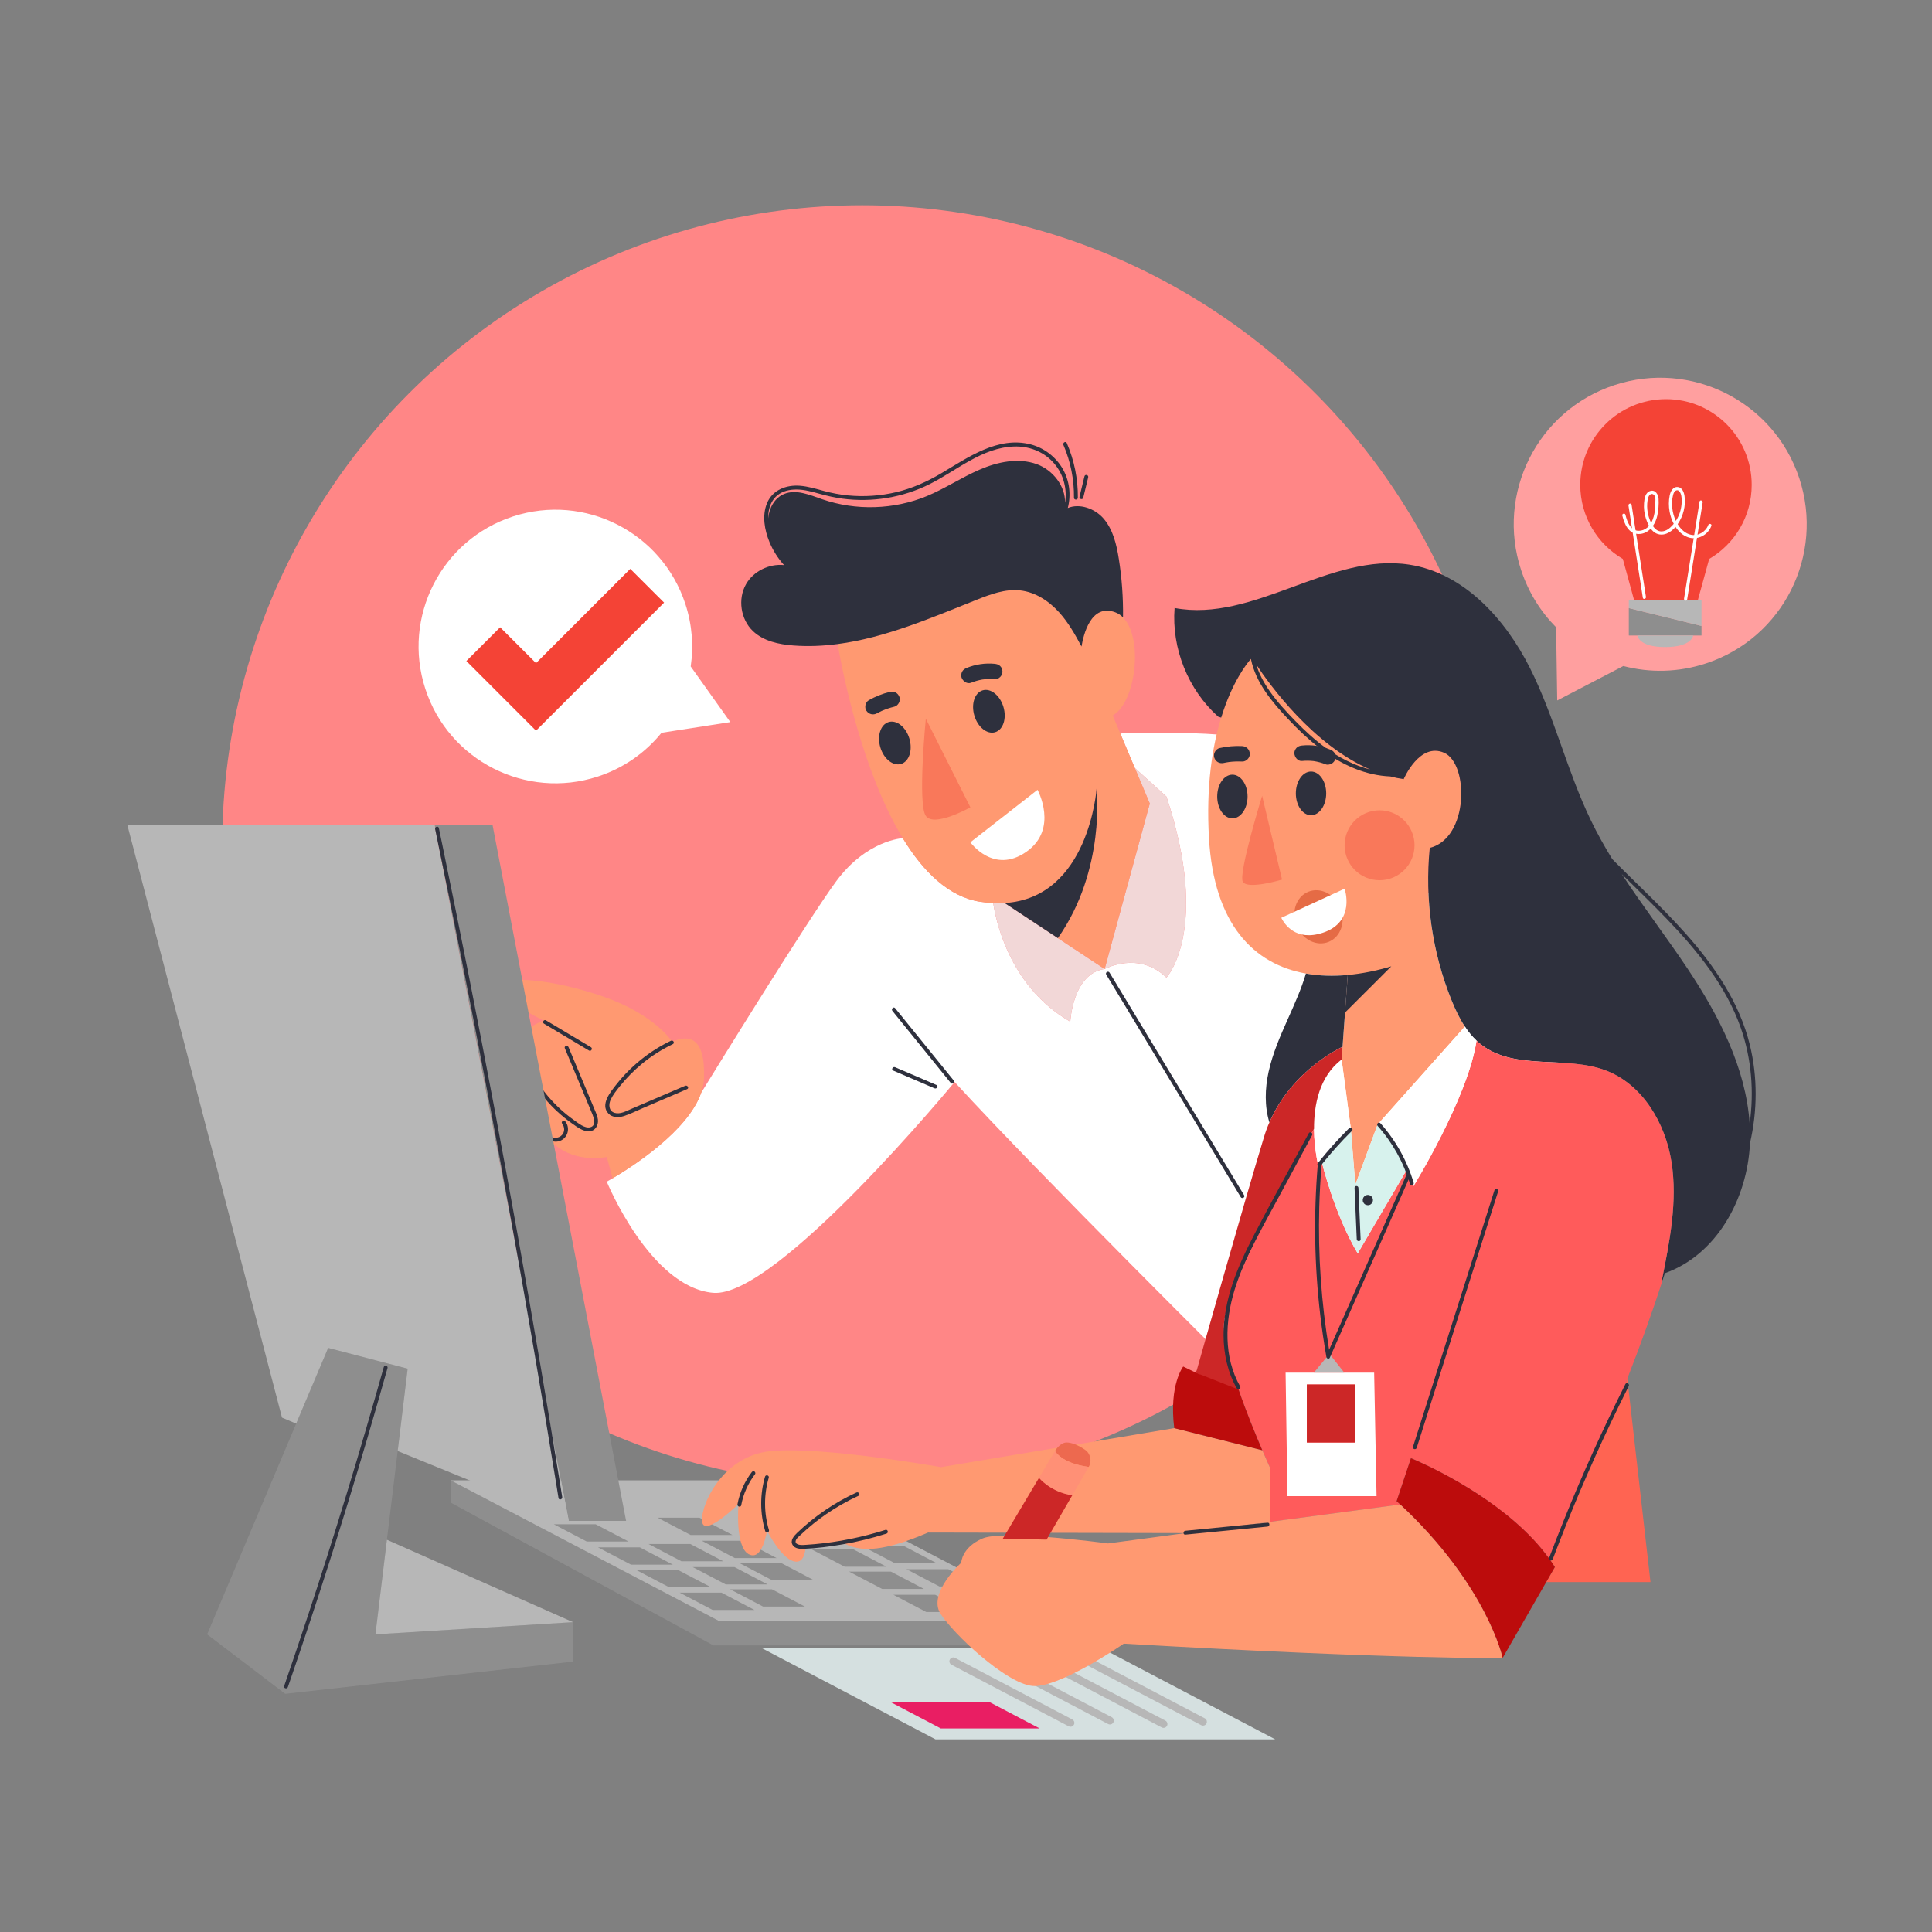 <svg xmlns="http://www.w3.org/2000/svg" xmlns:xlink="http://www.w3.org/1999/xlink" version="1.1" x="0px" y="0px" viewBox="0 0 500 500" style="enable-background:new 0 0 500 500;" xml:space="preserve">
<rect x="0" y="0" width="500" height="500" fill="#808080" stroke="none"/>
<g id="OBJECTS">
	<circle style="fill: #ff8686;" cx="223.139" cy="218.757" r="165.632"/>
	<g>
		<g>
			<path style="fill:#FFFFFF;" d="M247.051,280.015c0,0-46.17,56.03-62.5,54.57s-27.52-28.77-27.52-28.77s0.56-0.3,1.51-0.87     c4.78-2.82,19.48-12.16,22.92-22.13c3.33-5.41,27.55-44.68,34.92-54.7c7.93-10.77,17.26-11.19,17.26-11.19     c5.26,8.65,11.9,15.23,20.13,16.47c1.13,0.17,2.23,0.28,3.28,0.33c0.5,3.52,3.81,21.48,19.94,30.67c0,0,0.62-12.51,8.89-13.62     c0,0,8.76-4.8,15.99,2.22c0,0,11.46-12.3,0-46.84l-8.18-7.4l-0.01-0.01l-3.75-8.92c0,0,41.85-2.09,51.53,6.88     c9.68,8.96,71.6,90.9,71.6,90.9l-90.07,69.93C322.991,357.535,268.381,303.375,247.051,280.015z"/>
			<path style="fill: #f2d7d7;" d="M301.871,206.155c11.46,34.54,0,46.84,0,46.84c-7.23-7.02-15.99-2.22-15.99-2.22l11.68-42.82     l-3.87-9.2L301.871,206.155z"/>
			<path style="fill: #f2d7d7;" d="M273.771,242.785l12.11,7.99c-8.27,1.11-8.89,13.62-8.89,13.62     c-16.13-9.19-19.44-27.15-19.94-30.67c1.02,0.05,2.01,0.04,2.95-0.02L273.771,242.785z"/>
			<path style="fill:#2E303D;" d="M246.771,279.565c-5.038-6.218-10.076-12.436-15.115-18.655c-0.405-0.5-1.109,0.211-0.707,0.707     c5.038,6.218,10.076,12.436,15.115,18.655C246.469,280.772,247.173,280.06,246.771,279.565z"/>
			<path style="fill:#2E303D;" d="M242.356,280.789c-3.567-1.531-7.133-3.062-10.7-4.593c-0.585-0.251-1.095,0.61-0.505,0.863     c3.567,1.531,7.133,3.062,10.7,4.593C242.436,281.904,242.946,281.043,242.356,280.789z"/>
			<path style="fill:#2E303D;" d="M321.972,309.31c-4.535-7.502-9.07-15.003-13.605-22.505c-4.513-7.466-9.027-14.932-13.54-22.398     c-2.558-4.231-5.115-8.461-7.673-12.692c-0.333-0.55-1.198-0.048-0.863,0.505c4.535,7.502,9.07,15.003,13.605,22.505     c4.514,7.466,9.027,14.932,13.54,22.398c2.558,4.231,5.115,8.461,7.673,12.692C321.441,310.365,322.306,309.863,321.972,309.31z"/>
		</g>
		<g>
			<path style="fill:#FF9971;" d="M182.191,279.125c-0.05,1.23-0.3,2.46-0.73,3.69c-3.44,9.97-18.14,19.31-22.92,22.13l-1.51-5.53     c0,0-7.75,1.74-13.42-3.17c-0.15,0.29-0.39,0.55-0.67,0.73c-0.8,0.49-1.81,0.49-2.75,0.41c-4.25-0.38-8.39-2.01-11.76-4.64     c-1.99-1.55-3.78-3.56-4.33-6.02c-0.53-2.33,0.36-5.1,2.43-6.24c-0.08-0.37-0.13-0.75-0.15-1.13c-0.09-2.17,1.05-4.25,2.6-5.77     c1.43-1.42,3.2-2.43,4.97-3.39c0.02-0.09,0.04-0.17,0.06-0.25c0.43-1.54,1.53-2.82,2.81-3.77c1.16-0.86,2.48-1.48,3.8-2.08     c-6.41-3.3-12.56-6.96-11.94-8.6c1.25-3.33,14.38-2.15,27.66,2.5c13.27,4.66,17.61,11.6,17.61,11.6     C178.081,267.765,182.601,268.125,182.191,279.125z"/>
			<path style="fill:#2E303D;" d="M177.325,280.997c-3.094,1.328-6.189,2.655-9.283,3.983c-1.566,0.672-3.133,1.344-4.699,2.016     c-1.288,0.552-2.855,1.452-4.3,1.005c-1.556-0.482-1.572-2.224-0.976-3.472c0.596-1.248,1.528-2.387,2.389-3.461     c1.701-2.12,3.624-4.063,5.722-5.791c2.434-2.005,5.115-3.699,7.955-5.067c0.58-0.279,0.073-1.142-0.505-0.863     c-5.489,2.645-10.366,6.542-14.133,11.333c-1.469,1.869-4.239,5.165-2.032,7.506c1.006,1.067,2.625,1.072,3.932,0.667     c1.624-0.503,3.186-1.308,4.745-1.977c3.897-1.672,7.793-3.344,11.69-5.016C178.419,281.608,177.911,280.746,177.325,280.997z"/>
			<path style="fill:#2E303D;" d="M152.932,271.013c-3.88-2.316-7.759-4.633-11.639-6.949c-0.554-0.331-1.057,0.534-0.505,0.864     l11.639,6.949C152.981,272.208,153.484,271.343,152.932,271.013z"/>
			<path style="fill:#2E303D;" d="M154.742,289.747c-0.107-0.946-0.535-1.82-0.898-2.688c-0.399-0.955-0.798-1.91-1.198-2.866     c-1.836-4.394-3.673-8.788-5.509-13.182c-0.244-0.585-1.212-0.328-0.964,0.266c1.485,3.553,2.97,7.107,4.455,10.66     c0.751,1.796,1.501,3.592,2.251,5.388c0.455,1.09,1.857,3.957-0.165,4.421c-1.418,0.325-3.073-1.092-4.149-1.849     c-1.243-0.875-2.426-1.832-3.545-2.859c-2.224-2.04-4.195-4.352-5.852-6.874c-1.874-2.851-3.341-5.95-4.348-9.21     c-0.189-0.613-1.155-0.352-0.964,0.266c1.948,6.308,5.591,12.062,10.457,16.525c1.182,1.084,2.436,2.093,3.747,3.016     c1.245,0.876,2.736,2.044,4.339,2.019C154.035,292.753,154.912,291.254,154.742,289.747z"/>
			<path style="fill:#2E303D;" d="M146.339,290.271c-0.383-0.507-1.252-0.009-0.863,0.505c0.677,0.896,0.745,2.115-0.049,2.97     c-0.788,0.848-1.957,0.856-2.964,0.412c-1.026-0.452-1.922-1.215-2.796-1.902c-0.911-0.716-1.805-1.452-2.682-2.209     c-3.482-3.003-6.683-6.322-9.572-9.899c-0.404-0.501-1.108,0.211-0.707,0.707c2.654,3.286,5.571,6.355,8.729,9.16     c1.538,1.367,3.13,2.679,4.778,3.912c1.448,1.084,3.34,2.117,5.12,1.143C147.061,294.125,147.519,291.833,146.339,290.271z"/>
		</g>
		<g>
			<path style="fill:#FF9971;" d="M297.561,207.955l-11.68,42.82l-12.11-7.99c12.46-17.7,10.03-38.72,10.03-38.72     s-1.94,28.31-23.8,29.64c-0.94,0.06-1.93,0.07-2.95,0.02c-1.05-0.05-2.15-0.16-3.28-0.33c-8.23-1.24-14.87-7.82-20.13-16.47     c-10.45-17.18-15.5-42.48-16.87-50.25c12.31-1.61,24.27-6.78,35.95-11.44c3.61-1.44,7.42-2.87,11.29-2.44     c3.96,0.43,7.51,2.79,10.17,5.76c2.33,2.61,4.07,5.67,5.71,8.76c0.46-2.82,2.37-11.28,8.77-8.84c0.74,0.28,1.4,0.73,1.97,1.3     c5.31,5.36,3.36,22-2.66,25.39l1.96,4.66l3.75,8.92l0.01,0.01L297.561,207.955z"/>
			<path style="fill:#2E303D;" d="M283.801,204.065c0,0,2.43,21.02-10.03,38.72l-13.77-9.08     C281.861,232.375,283.801,204.065,283.801,204.065z"/>
			<path style="fill:#2E303D;" d="M289.551,144.654c-0.59-3.76-1.51-7.67-4.02-10.53c-2.249-2.553-6.136-3.91-9.186-2.653     c0.874-3.357,0.451-7.028-1.273-10.06c-1.779-3.128-4.832-5.489-8.316-6.396c-8.479-2.208-16.223,3.372-23.108,7.445     c-3.68,2.177-7.521,3.921-11.695,4.908c-4.067,0.962-8.287,1.246-12.447,0.849c-2.115-0.202-4.199-0.602-6.25-1.152     c-2.047-0.549-4.088-1.183-6.212-1.35c-3.529-0.278-7.124,1.058-8.544,4.507c-1.323,3.213-0.643,6.963,0.644,10.07     c0.905,2.184,2.186,4.198,3.762,5.951c-3.845-0.4-7.908,1.566-9.834,4.94c-2.18,3.82-1.41,9.08,1.77,12.12     c2.75,2.63,6.73,3.47,10.52,3.75c3.84,0.29,7.64,0.12,11.41-0.38c12.31-1.61,24.27-6.78,35.95-11.44     c3.61-1.44,7.42-2.87,11.29-2.44c3.96,0.43,7.51,2.79,10.17,5.76c2.33,2.61,4.07,5.67,5.71,8.76c0.46-2.82,2.37-11.28,8.77-8.84     c0.74,0.28,1.4,0.73,1.97,1.3C290.701,154.725,290.341,149.654,289.551,144.654z M268.321,120.125     c-4.78-1.72-10.14-0.6-14.8,1.42c-4.66,2.01-8.92,4.87-13.6,6.82c-8.55,3.54-18.39,3.85-27.13,0.84     c-3.24-1.12-6.78-2.68-9.93-1.34c-2.442,1.039-3.8,3.6-4.061,6.288c-0.001-0.603,0.029-1.206,0.13-1.801     c0.271-1.6,0.976-3.128,2.253-4.169c1.383-1.128,3.237-1.516,4.984-1.505c2.061,0.013,4.065,0.596,6.037,1.138     c1.921,0.528,3.85,0.968,5.826,1.232c7.667,1.024,15.604-0.281,22.525-3.74c7.096-3.547,13.586-9.487,21.902-9.752     c3.719-0.118,7.299,1.178,9.896,3.878c2.62,2.724,3.839,6.558,3.331,10.301c-0.018,0.129-0.054,0.255-0.076,0.383     C275.794,125.853,272.468,121.629,268.321,120.125z"/>
			<path style="fill:#FFFFFF;" d="M268.511,204.405c0,0,5.56,10.16-2.92,16.06c-8.48,5.91-14.46-2.48-14.46-2.48L268.511,204.405z"/>
			<path style="fill:#F9785A;" d="M239.601,185.995l11.53,22.94c0,0-9.38,5.28-11.53,2.22     C237.441,208.095,239.601,185.995,239.601,185.995z"/>
			<path style="fill:#2E303D;" d="M235.356,191.174c0.885,2.994-0.084,5.919-2.164,6.533c-2.08,0.614-4.483-1.314-5.367-4.308     c-0.885-2.994,0.084-5.919,2.164-6.534C232.069,186.251,234.472,188.18,235.356,191.174z"/>
			<path style="fill:#2E303D;" d="M259.689,182.966c0.884,2.994-0.084,5.919-2.164,6.533s-4.483-1.314-5.367-4.308     c-0.885-2.994,0.084-5.919,2.164-6.533C256.401,178.043,258.804,179.972,259.689,182.966z"/>
			<path style="fill:#2E303D;" d="M230.3,179.06c-1.895,0.452-3.725,1.192-5.427,2.136c-0.916,0.508-1.232,1.894-0.643,2.755     c0.637,0.931,1.774,1.187,2.755,0.643c0.422-0.234,0.856-0.443,1.293-0.646c1.022-0.436,2.074-0.793,3.155-1.051     c1.019-0.243,1.691-1.5,1.351-2.485C232.416,179.341,231.392,178.799,230.3,179.06z"/>
			<path style="fill:#2E303D;" d="M258.8,172.334c-0.419-0.361-0.859-0.49-1.407-0.543c-2.422-0.234-4.949,0.142-7.2,1.063     c-0.506,0.207-0.92,0.466-1.19,0.962c-0.234,0.431-0.324,1.051-0.161,1.522c0.324,0.94,1.448,1.775,2.485,1.351     c0.931-0.381,1.898-0.647,2.887-0.825c1.08-0.143,2.167-0.178,3.253-0.074c0.482,0.047,1.104-0.293,1.421-0.63     c0.329-0.35,0.574-0.919,0.543-1.407C259.397,173.231,259.21,172.687,258.8,172.334z"/>
			<path style="fill:#2E303D;" d="M276.076,114.651c-0.254-0.589-1.116-0.081-0.863,0.505c1.859,4.305,2.78,8.968,2.732,13.654     c-0.007,0.644,0.993,0.644,1,0C278.994,123.937,278.007,119.123,276.076,114.651z"/>
			<path style="fill:#2E303D;" d="M280.656,123.274c-0.427,1.758-0.853,3.517-1.28,5.275c-0.152,0.625,0.812,0.892,0.964,0.266     c0.427-1.758,0.853-3.517,1.28-5.275C281.772,122.915,280.808,122.648,280.656,123.274z"/>
		</g>
	</g>
	<g>
		<g>
			<polygon style="fill:#8E8E8E;" points="273.86,419.442 273.86,425.832 184.64,425.832 116.63,388.862 116.63,383.112      185.94,419.442    "/>
			<polygon style="fill:#B7B7B7;" points="273.86,419.442 185.94,419.442 116.63,383.112 204.55,383.112    "/>
			<polygon style="fill:#8E8E8E;" points="195.245,416.648 184.418,416.648 175.883,412.174 186.71,412.174    "/>
			<polygon style="fill:#8E8E8E;" points="183.803,410.67 172.976,410.67 164.441,406.197 175.268,406.197    "/>
			<polygon style="fill:#8E8E8E;" points="174.122,404.927 163.295,404.927 154.76,400.453 165.587,400.453    "/>
			<polygon style="fill:#8E8E8E;" points="162.68,398.949 151.853,398.949 143.318,394.475 154.145,394.475    "/>
			<polygon style="fill:#8E8E8E;" points="208.312,415.779 197.485,415.779 188.949,411.305 199.776,411.305    "/>
			<polygon style="fill:#8E8E8E;" points="198.63,410.036 187.803,410.036 179.268,405.562 190.095,405.562    "/>
			<polygon style="fill:#8E8E8E;" points="187.189,404.058 176.362,404.058 167.827,399.584 178.653,399.584    "/>
			<polygon style="fill:#8E8E8E;" points="210.674,408.97 199.847,408.97 191.312,404.496 202.139,404.496    "/>
			<polygon style="fill:#8E8E8E;" points="200.993,403.226 190.166,403.226 181.631,398.752 192.458,398.752    "/>
			<polygon style="fill:#8E8E8E;" points="189.552,397.249 178.725,397.249 170.189,392.775 181.016,392.775    "/>
			<polygon style="fill:#8E8E8E;" points="250.557,417.188 239.73,417.188 231.195,412.715 242.022,412.715    "/>
			<polygon style="fill:#8E8E8E;" points="239.115,411.211 228.288,411.211 219.753,406.737 230.58,406.737    "/>
			<polygon style="fill:#8E8E8E;" points="229.434,405.467 218.607,405.467 210.072,400.993 220.899,400.993    "/>
			<polygon style="fill:#8E8E8E;" points="217.993,399.49 207.166,399.49 198.63,395.016 209.457,395.016    "/>
			<polygon style="fill:#8E8E8E;" points="263.624,416.319 252.797,416.319 244.262,411.846 255.089,411.846    "/>
			<polygon style="fill:#8E8E8E;" points="253.943,410.576 243.116,410.576 234.581,406.102 245.408,406.102    "/>
			<polygon style="fill:#8E8E8E;" points="242.501,404.598 231.674,404.598 223.139,400.124 233.966,400.124    "/>
		</g>
		<g>
			<polygon style="fill:#D5E0E0;" points="330.029,450.146 242.109,450.146 197.218,426.568 285.138,426.568    "/>
			<polygon style="fill: #E91E63;" points="269.054,447.315 243.466,447.315 230.401,440.453 255.989,440.453    "/>
			<g>
				<path style="fill:#B7B7B7;" d="M277.043,446.883c-0.156,0-0.315-0.037-0.464-0.114l-30.341-15.936      c-0.489-0.257-0.678-0.861-0.421-1.351c0.258-0.489,0.861-0.675,1.351-0.421l30.341,15.935c0.489,0.257,0.678,0.861,0.421,1.351      C277.75,446.689,277.402,446.883,277.043,446.883z"/>
			</g>
			<g>
				<path style="fill:#B7B7B7;" d="M287.25,446.296c-0.156,0-0.315-0.037-0.464-0.114l-30.341-15.936      c-0.489-0.257-0.678-0.861-0.421-1.351c0.258-0.489,0.861-0.675,1.351-0.421l30.341,15.936c0.489,0.257,0.678,0.861,0.421,1.351      C287.957,446.101,287.609,446.296,287.25,446.296z"/>
			</g>
			<g>
				<path style="fill:#B7B7B7;" d="M301.128,447.177c-0.156,0-0.315-0.037-0.464-0.114l-30.341-15.935      c-0.489-0.257-0.678-0.861-0.421-1.351c0.258-0.489,0.861-0.675,1.35-0.421l30.341,15.936c0.489,0.257,0.678,0.861,0.421,1.351      C301.835,446.983,301.487,447.177,301.128,447.177z"/>
			</g>
			<g>
				<path style="fill:#B7B7B7;" d="M311.335,446.589c-0.156,0-0.315-0.037-0.464-0.114L280.53,430.54      c-0.489-0.257-0.678-0.861-0.421-1.351c0.258-0.489,0.861-0.675,1.351-0.421l30.341,15.936c0.489,0.257,0.678,0.861,0.421,1.35      C312.042,446.395,311.694,446.589,311.335,446.589z"/>
			</g>
		</g>
	</g>
	<g>
		<path style="fill: #ff9f9f;" d="M403.006,181.275l17.111-8.909c6.823,1.788,14.234,1.688,21.435-0.692    c19.881-6.568,30.673-28.009,24.105-47.89c-6.568-19.881-28.009-30.673-47.89-24.105c-19.87,6.565-30.662,28.006-24.094,47.887    c1.9,5.75,5.052,10.748,9.046,14.778L403.006,181.275z"/>
		<g>
			<polygon style="fill:#8E8E8E;" points="440.347,161.987 440.347,164.469 438.207,164.469 423.759,164.469 421.535,164.469      421.535,157.374    "/>
			<path style="fill:#B7B7B7;" d="M423.759,164.469h14.448c0,0-0.341,2.989-7.27,2.989     C424.017,167.458,423.759,164.469,423.759,164.469z"/>
			<polygon style="fill:#B7B7B7;" points="440.347,155.234 440.347,161.987 421.535,157.374 421.535,155.234 422.882,155.234      439.425,155.234    "/>
			<path style="fill: #F44336;" d="M453.338,125.48c0,8.174-4.419,15.325-11.007,19.172l-2.906,10.582h-16.542l-2.897-10.582     c-6.587-3.847-11.016-10.997-11.016-19.172c0-12.252,9.937-22.179,22.189-22.179C443.41,103.3,453.338,113.228,453.338,125.48z"/>
			<path style="fill:#FFFFFF;" d="M422.25,130.624c-0.083-0.529-0.887-0.305-0.805,0.222c1.239,7.949,2.479,15.898,3.718,23.848     c0.083,0.529,0.887,0.305,0.805-0.222C424.729,146.523,423.489,138.574,422.25,130.624z"/>
			<path style="fill:#FFFFFF;" d="M439.843,129.817c-1.338,8.368-2.675,16.737-4.013,25.105c-0.084,0.526,0.721,0.752,0.805,0.222     c1.338-8.368,2.675-16.737,4.013-25.105C440.732,129.513,439.928,129.287,439.843,129.817z"/>
			<path style="fill:#FFFFFF;" d="M442.101,135.862c-0.627,1.73-2.567,2.899-4.393,2.549c-1.543-0.296-2.721-1.44-3.526-2.758     c0.753-1.083,1.285-2.342,1.571-3.508c0.302-1.23,0.379-2.514,0.202-3.77c-0.135-0.956-0.584-2.176-1.687-2.325     c-1.289-0.174-1.951,1.124-2.16,2.187c-0.27,1.372-0.268,2.785-0.023,4.161c0.188,1.058,0.548,2.152,1.073,3.156     c-0.11,0.136-0.218,0.273-0.336,0.401c-0.715,0.782-1.624,1.508-2.726,1.568c-1.054,0.058-1.788-0.6-2.327-1.416     c0.557-0.802,0.944-1.75,1.144-2.693c0.293-1.387,0.416-2.93,0.322-4.344c-0.073-1.1-0.835-2.392-2.125-2.022     c-1.326,0.381-1.548,1.997-1.635,3.159c-0.099,1.329,0.066,2.69,0.473,3.959c0.203,0.635,0.471,1.302,0.815,1.92     c-0.541,0.626-1.245,1.086-2.156,1.237c-2.513,0.418-3.46-2.154-3.949-4.109c-0.13-0.521-0.936-0.3-0.805,0.222     c0.543,2.168,1.598,4.773,4.244,4.763c1.274-0.005,2.315-0.565,3.112-1.404c0.203,0.275,0.425,0.531,0.674,0.753     c0.963,0.857,2.263,1.011,3.447,0.533c0.883-0.356,1.651-0.97,2.297-1.719c0.771,1.172,1.808,2.14,3.126,2.64     c2.464,0.934,5.269-0.485,6.152-2.922C443.09,135.578,442.283,135.36,442.101,135.862z M426.373,129.616     c0.077-0.534,0.181-1.173,0.602-1.552c0.51-0.459,1.086-0.159,1.309,0.411c0.206,0.527,0.124,1.165,0.107,1.717     c-0.018,0.588-0.041,1.176-0.098,1.761c-0.107,1.104-0.4,2.34-0.978,3.354C426.438,133.566,426.096,131.544,426.373,129.616z      M433.644,134.651c-0.9-1.993-1.193-4.394-0.657-6.527c0.121-0.484,0.346-1.058,0.872-1.218c0.512-0.155,0.857,0.281,1.043,0.701     c0.38,0.862,0.358,1.95,0.284,2.87c-0.122,1.525-0.635,3.029-1.47,4.318C433.693,134.746,433.666,134.699,433.644,134.651z"/>
		</g>
	</g>
	<g>
		<path style="fill:#FFFFFF;" d="M189.006,186.88l-17.801,2.76c-4.145,5.119-9.776,9.142-16.51,11.335    c-18.591,6.053-38.569-4.11-44.622-22.701c-6.053-18.591,4.11-38.568,22.701-44.622c18.581-6.05,38.558,4.113,44.612,22.704    c1.751,5.377,2.143,10.881,1.367,16.122L189.006,186.88z"/>
		<polygon style="fill: #F44336;" points="171.864,155.956 138.717,189.103 120.696,171.071 129.433,162.334 138.717,171.617     163.116,147.218   "/>
	</g>
	<g>
		<g>
			<path style="fill:#FF9971;" d="M379.111,265.677l-22.58,25.34l-5.77,15.57l-1.18-14.6l-2.37-17.79l0.24-3.29l1.35-18.59     c-3.75,0.35-7.4,0.25-10.83-0.37c-13.5-2.4-23.8-12.71-25.09-35.02c-0.79-13.59,0.89-23.83,3.16-31.21     c3.33-10.84,7.96-15.49,7.96-15.49s16.89,28.29,39.27,31.42c0,0,4.1-9.67,10.49-6.82c6.4,2.85,6.4,22.09-3.74,24.61     c-1.33,13.31,0.61,26.95,5.61,39.36C376.591,261.167,377.701,263.547,379.111,265.677z"/>
			<circle style="fill:#F9785A;" cx="357.031" cy="218.757" r="9.05"/>
			<path style="fill:#2E303D;" d="M360.071,250.087l-11.98,11.96l0.71-9.73C352.481,251.987,356.271,251.217,360.071,250.087z"/>
			<path style="fill:#2E303D;" d="M348.091,262.047l-0.64,8.86c0,0-12.98,5.82-18.93,19.57c-1.29-4.18-1.15-8.75-0.22-13.04     c1.05-4.8,3.03-9.33,5.03-13.8c1.71-3.83,3.45-7.68,4.64-11.69c3.43,0.62,7.08,0.72,10.83,0.37L348.091,262.047z"/>
			<path style="fill:#F9785A;" d="M326.641,205.947l5.15,21.69c0,0-8.97,2.71-10.15,0.55     C320.461,226.037,326.641,205.947,326.641,205.947z"/>
			<path style="fill:#2E303D;" d="M452.856,270.401c-2.681-10.967-9.19-20.457-16.605-28.786c-6.002-6.743-12.673-12.842-19-19.272     c-1.981-3.228-3.836-6.529-5.49-9.946c-6.2-12.79-9.45-26.86-15.83-39.55c-6.39-12.7-17.1-24.52-31.14-26.71     c-20.62-3.22-40.3,15.06-60.81,11.21c-0.81,10.43,3.49,21.15,11.29,28.13l0.77,0.24c2.857-9.3,6.662-14.033,7.688-15.193     c1.234,6.141,5.499,11.192,9.718,15.653c4.934,5.217,10.488,10.066,17.234,12.758c2.911,1.162,6.005,1.881,9.132,2.008     c1.138,0.293,2.288,0.54,3.458,0.704c0,0,4.1-9.67,10.49-6.82c6.4,2.85,6.4,22.09-3.74,24.61c-1.33,13.31,0.61,26.95,5.61,39.36     c0.96,2.37,2.07,4.75,3.48,6.88c0.87,1.33,1.86,2.56,3.01,3.64v0.01c0.41,0.38,0.84,0.75,1.3,1.1     c8.79,6.71,21.74,2.69,32.09,6.58c9.58,3.6,15.52,13.68,17.08,23.8c1.57,10.12-0.47,20.41-2.49,30.45l0.18,0.06     c0.2-0.6,0.39-1.21,0.58-1.81c13.435-4.756,21.394-19.322,22.032-33.653C454.826,287.515,454.891,278.723,452.856,270.401z      M343.023,193.498c-2.812-2.049-5.376-4.425-7.801-6.915c-2.375-2.438-4.709-4.965-6.66-7.762c-1.469-2.106-2.707-4.4-3.449-6.85     c3.45,5.223,14.677,20.81,29.502,27.186C350.446,198.088,346.512,196.04,343.023,193.498z M452.81,290.822     c-0.972-14.487-7.982-28.007-16.068-40.135c-5.508-8.253-11.6-16.161-17.019-24.458c3.855,3.814,7.771,7.571,11.529,11.47     c7.94,8.238,15.459,17.437,19.282,28.375C453.298,273.985,453.981,282.54,452.81,290.822z"/>
			<path style="fill:#2E303D;" d="M322.869,206.136c0,3.122-1.758,5.652-3.927,5.652c-2.169,0-3.927-2.531-3.927-5.652     s1.758-5.652,3.927-5.652C321.111,200.484,322.869,203.014,322.869,206.136z"/>
			<path style="fill:#2E303D;" d="M343.22,205.325c0,3.122-1.758,5.653-3.927,5.653s-3.927-2.531-3.927-5.653     c0-3.122,1.758-5.652,3.927-5.652S343.22,202.203,343.22,205.325z"/>
			<path style="fill:#2E303D;" d="M321.452,193.086c-1.945-0.103-3.91,0.087-5.81,0.511c-1.022,0.228-1.718,1.468-1.397,2.46     c0.347,1.073,1.365,1.641,2.46,1.397c0.471-0.105,0.947-0.183,1.423-0.254c1.103-0.128,2.213-0.173,3.323-0.114     c1.047,0.056,2.047-0.96,2-2C323.401,193.954,322.573,193.145,321.452,193.086z"/>
			<path style="fill:#2E303D;" d="M345.38,194.877c-0.3-0.465-0.685-0.713-1.195-0.919c-2.256-0.91-4.786-1.266-7.206-1.021     c-0.544,0.055-1.015,0.186-1.414,0.586c-0.347,0.347-0.608,0.916-0.586,1.414c0.044,0.993,0.885,2.113,2,2     c1.001-0.101,2.004-0.083,3.003,0.027c1.076,0.168,2.129,0.443,3.14,0.851c0.449,0.181,1.142,0.032,1.541-0.202     c0.415-0.243,0.81-0.719,0.919-1.195C345.698,195.906,345.673,195.331,345.38,194.877z"/>
			<path style="fill:#E56B45;" d="M346.896,234.977c1.45,3.583,0.087,7.514-3.045,8.781c-3.131,1.267-6.845-0.61-8.295-4.193     c-1.45-3.583-0.087-7.514,3.045-8.781C341.733,229.517,345.447,231.395,346.896,234.977z"/>
			<path style="fill:#FFFFFF;" d="M347.981,229.997c0,0,2.99,8.55-5.63,11.4c-7.02,2.32-9.97-2.29-10.76-3.87L347.981,229.997z"/>
		</g>
		<g>
			<path style="fill: #ff5b5b;" d="M430.101,331.257l0.18,0.06c-2.78,8.63-5.94,17.29-9.13,25.46v0.01     c-9.86,25.24-20.02,45.83-20.33,46.44c-9.74-13.45-27.88-22.38-33.77-25.03c-1.21-0.54-1.9-0.82-1.9-0.82l-3.71,11.12     c0.31,0.29,0.63,0.58,0.93,0.86l-33.63,4.48v-13.86c0,0-0.83-1.8-2.06-4.66c-1.68-3.9-4.11-9.78-6.14-15.7     c-2.23-6.5-3.98-13.05-3.77-17.08c0.56-10.38,23.3-50.41,23.3-50.41c0.03,5.77,1.31,10.43,1.31,10.43     c0.1-0.62,0.33-1.28,0.67-1.95c0.1,0.43,3.32,13.71,9.33,23.77l12.8-21.82c0.53,1.37,1.05,2.9,1.52,4.58     c0,0,14.2-22.96,16.42-37.81c0.41,0.38,0.84,0.75,1.3,1.1c8.79,6.71,21.74,2.69,32.09,6.58c9.58,3.6,15.52,13.68,17.08,23.8     C434.161,310.927,432.121,321.217,430.101,331.257z"/>
			<path style="fill: #ff6452;" d="M421.151,356.787l5.99,52.65h-26.98l2.24-3.89c-0.49-0.79-1.02-1.56-1.58-2.32     C401.131,402.617,411.291,382.027,421.151,356.787z"/>
			<path style="fill: #bc0c0c;" d="M400.821,403.227c0.56,0.76,1.09,1.53,1.58,2.32l-2.24,3.89l-11.29,19.65     c0,0-3.97-18.67-26.5-39.73c-0.3-0.28-0.62-0.57-0.93-0.86l3.71-11.12c0,0,0.69,0.28,1.9,0.82     C372.941,380.847,391.081,389.777,400.821,403.227z"/>
			<path style="fill:#FF9971;" d="M388.871,429.087c0,0-25.83,0.46-98.04-3.71c0,0-16.87,11.68-23.72,10.94     c-6.86-0.74-20.39-13.44-23.73-18.72c-3.33-5.28,5.38-13.16,5.38-13.16s0.09-3.98,5.56-6.3c2.44-1.03,9.13-0.89,15.81-0.42     c8.32,0.6,16.62,1.72,16.62,1.72l20.09-2.68l21.9-2.92l33.63-4.48C384.901,410.417,388.871,429.087,388.871,429.087z"/>
			<path style="fill:#FFFFFF;" d="M382.121,269.317v0.01c-2.22,14.85-16.42,37.81-16.42,37.81c-0.47-1.68-0.99-3.21-1.52-4.58     c-3.43-8.88-7.65-11.54-7.65-11.54l22.58-25.34C379.981,267.007,380.971,268.237,382.121,269.317z"/>
			<path style="fill:#D7F2ED;" d="M364.181,302.557l-12.8,21.82c-6.01-10.06-9.23-23.34-9.33-23.77c0-0.01,0-0.01,0-0.01     c2.01-4.06,7.53-8.61,7.53-8.61l1.18,14.6l5.77-15.57C356.531,291.017,360.751,293.677,364.181,302.557z"/>
			<path style="fill:#FFFFFF;" d="M340.031,355.237h7.87h7.73l0.62,31.96h-23.07l-0.47-31.96H340.031z M350.751,373.317v-15.01     h-12.54v15.01H350.751z"/>
			<rect x="338.211" y="358.307" style="fill: #cc2727;" width="12.54" height="15.01"/>
			<path style="fill:#FFFFFF;" d="M347.211,274.197l2.37,17.79c0,0-5.52,4.55-7.53,8.61c0,0,0,0,0,0.01     c-0.34,0.67-0.57,1.33-0.67,1.95c0,0-1.28-4.66-1.31-10.43C340.041,285.997,341.411,278.597,347.211,274.197z"/>
			<polygon style="fill:#B7B7B7;" points="344.051,350.367 347.901,355.237 340.031,355.237    "/>
			<path style="fill: #cc2727;" d="M328.521,290.477c5.95-13.75,18.93-19.57,18.93-19.57l-0.24,3.29c-5.8,4.4-7.17,11.8-7.14,17.93     c0,0-22.74,40.03-23.3,50.41c-0.21,4.03,1.54,10.58,3.77,17.08l-1.36,0.34l-9.76-4.74l0.31-0.63c0,0,12.42-44.02,17.42-60.42     C327.541,292.877,328.001,291.647,328.521,290.477z"/>
			<path style="fill:#FF9971;" d="M328.741,379.977v13.86l-21.9,2.92l-66.652-0.138c-11.28,4.85-17.113,5.11-21.473,2.94     c-1.78,0.12-8.455,0.858-10.235,0.968c-0.17,1.92-0.76,3.63-2.35,3.63c-3.61,0-7.64-8.06-7.64-8.06s-1.11,8.06-4.73,6.12     c-3.61-1.95-2.64-12.98-2.64-12.98s-8.2,8.04-9.31,5.01c-1.11-3.04,4.31-17.47,17.79-18.72s43.92,4.17,43.92,4.17l60.37-10.1     l22.79,5.72C327.911,378.177,328.741,379.977,328.741,379.977z"/>
			<path style="fill: #bc0c0c;" d="M326.681,375.317l-22.79-5.72c-1.4-11.21,2.32-15.94,2.32-15.94l3.21,1.56l11.12,4.4l0,0     C322.571,365.537,325.001,371.417,326.681,375.317z"/>
			<g>
				<path style="fill:#ED694F;" d="M280.806,375.2c1.43,0.98,1.82,2.94,0.95,4.44c-7.05-0.91-8.73-4.12-8.73-4.12      c0.58-0.98,1.73-2.14,2.86-2.2C277.266,373.26,279.066,374.01,280.806,375.2z"/>
				<path style="fill:#FF9076;" d="M281.756,379.64l-4.26,7.35c-5.61-0.81-8.61-4.52-8.61-4.52l4.14-6.95      C273.026,375.52,274.706,378.73,281.756,379.64z"/>
				<path style="fill: #cc2727;" d="M277.496,386.99l-6.64,11.46l-11.34-0.24l9.37-15.74      C268.886,382.47,271.886,386.18,277.496,386.99z"/>
			</g>
			<path style="fill:#2E303D;" d="M386.755,308.063c-2.745,8.642-5.489,17.285-8.233,25.927c-2.732,8.603-5.464,17.206-8.196,25.808     c-1.548,4.876-3.097,9.753-4.645,14.629c-0.195,0.615,0.77,0.878,0.964,0.266c2.745-8.642,5.489-17.285,8.233-25.927     c2.732-8.603,5.464-17.205,8.196-25.808c1.548-4.876,3.097-9.753,4.645-14.629C387.915,307.714,386.949,307.451,386.755,308.063z     "/>
			<path style="fill:#2E303D;" d="M420.655,358.208c-5.749,11.433-11.032,23.1-15.83,34.964c-1.353,3.346-2.667,6.709-3.943,10.085     c-0.228,0.603,0.738,0.863,0.964,0.266c4.494-11.89,9.469-23.597,14.918-35.081c1.547-3.261,3.133-6.504,4.754-9.729     C421.807,358.139,420.944,357.632,420.655,358.208z"/>
			<path style="fill:#2E303D;" d="M338.709,293.286c-4.756,8.816-9.627,17.581-14.243,26.471c-4.165,8.02-7.843,16.625-7.811,25.822     c0.017,4.781,1.058,9.563,3.43,13.741c0.318,0.56,1.182,0.056,0.864-0.505c-4.317-7.602-3.927-16.864-1.44-24.994     c1.342-4.385,3.26-8.564,5.346-12.64c2.179-4.257,4.498-8.444,6.768-12.653c2.65-4.913,5.3-9.826,7.95-14.738     C339.878,293.225,339.015,292.719,338.709,293.286z"/>
			<path style="fill:#2E303D;" d="M364.133,303.724c-5.403,12.221-10.806,24.443-16.209,36.664     c-1.316,2.978-2.633,5.955-3.949,8.932c-2.023-12.18-2.889-24.548-2.553-36.891c0.1-3.664,0.306-7.324,0.613-10.976     c0.054-0.641-0.947-0.638-1,0c-1.09,12.987-0.874,26.077,0.663,39.019c0.42,3.542,0.94,7.071,1.552,10.585     c-0.004,0.092,0.018,0.176,0.057,0.253c0.054,0.162,0.168,0.251,0.305,0.276c0.201,0.079,0.43,0.04,0.544-0.218     c0.004-0.008,0.007-0.017,0.011-0.025c0.031-0.048,0.058-0.101,0.071-0.16c5.376-12.16,10.751-24.319,16.127-36.479     c1.544-3.492,3.087-6.984,4.631-10.475C365.254,303.646,364.393,303.136,364.133,303.724z"/>
			<path style="fill:#2E303D;" d="M328.035,394.075c-7.089,0.695-14.178,1.39-21.266,2.085c-0.635,0.062-0.641,1.063,0,1     c7.089-0.695,14.178-1.39,21.266-2.085C328.67,395.013,328.677,394.013,328.035,394.075z"/>
			<path style="fill:#2E303D;" d="M229.151,395.932c-5.963,1.888-12.121,3.143-18.352,3.697c-0.715,0.064-1.43,0.118-2.146,0.164     c-0.601,0.038-1.223,0.109-1.819-0.014c-0.456-0.095-0.965-0.312-0.934-0.862c0.039-0.682,0.907-1.32,1.356-1.746     c2.051-1.944,4.25-3.726,6.578-5.328c2.632-1.812,5.42-3.388,8.323-4.722c0.584-0.269,0.076-1.131-0.505-0.864     c-5.647,2.596-10.854,6.129-15.34,10.433c-0.841,0.807-1.942,2.002-1.135,3.217c0.579,0.871,1.813,0.97,2.759,0.931     c3.382-0.14,6.774-0.578,10.107-1.156c3.85-0.668,7.649-1.603,11.374-2.783C230.028,396.703,229.767,395.737,229.151,395.932z"/>
			<path style="fill:#2E303D;" d="M198.999,395.97c-1.315-4.416-1.333-9.115-0.048-13.54c0.18-0.619-0.785-0.884-0.964-0.266     c-1.332,4.589-1.316,9.492,0.048,14.072C198.218,396.852,199.183,396.59,198.999,395.97z"/>
			<path style="fill:#2E303D;" d="M195.235,380.814c-0.256-0.153-0.521-0.034-0.684,0.179c-1.862,2.432-3.132,5.293-3.692,8.305     c-0.117,0.629,0.847,0.899,0.964,0.266c0.547-2.94,1.774-5.692,3.591-8.066C195.58,381.282,195.447,380.941,195.235,380.814z"/>
			<path style="fill:#2E303D;" d="M349.174,291.955c-2.888,2.86-5.6,5.893-8.121,9.082c-0.395,0.5,0.308,1.212,0.707,0.707     c2.521-3.189,5.233-6.222,8.121-9.082C350.339,292.209,349.632,291.502,349.174,291.955z"/>
			<path style="fill:#2E303D;" d="M365.856,306.109c-1.696-5.709-4.644-10.984-8.61-15.425c-0.43-0.481-1.135,0.228-0.707,0.707     c3.85,4.312,6.707,9.444,8.353,14.984C365.074,306.99,366.04,306.728,365.856,306.109z"/>
			<path style="fill:#2E303D;" d="M351.559,307.42c-0.027-0.641-1.028-0.645-1,0c0.189,4.433,0.379,8.866,0.569,13.299     c0.027,0.641,1.028,0.645,1,0C351.938,316.286,351.748,311.853,351.559,307.42z"/>
			<path style="fill:#2E303D;" d="M355.178,309.971c-0.276-0.569-1.022-0.88-1.614-0.648c-0.179,0.07-0.339,0.178-0.48,0.308     c-0.017,0.014-0.039,0.02-0.054,0.038c-0.029,0.033-0.042,0.076-0.068,0.111c-0.047,0.058-0.107,0.105-0.142,0.172     c-0.019,0.036-0.019,0.077-0.035,0.114c-0.014,0.033-0.02,0.067-0.031,0.101c-0.04,0.123-0.068,0.245-0.072,0.374     c0,0.014-0.008,0.027-0.008,0.041c0,0.036,0.017,0.068,0.019,0.104c0.007,0.082-0.003,0.164,0.02,0.244     c0.009,0.032,0.032,0.057,0.043,0.088c0.021,0.059,0.053,0.111,0.081,0.167c0.046,0.089,0.092,0.174,0.157,0.251     c0.014,0.017,0.02,0.039,0.035,0.056c0.034,0.037,0.083,0.057,0.122,0.089c0.05,0.043,0.088,0.099,0.145,0.134     c0.022,0.014,0.051,0.014,0.074,0.027c0.064,0.033,0.134,0.049,0.202,0.072c0.083,0.027,0.16,0.064,0.248,0.074     c0.316,0.046,0.645-0.011,0.904-0.197c0.264-0.19,0.46-0.45,0.548-0.766C355.363,310.601,355.323,310.27,355.178,309.971z"/>
		</g>
	</g>
	<g>
		<polygon style="fill:#8E8E8E;" points="100.131,398.487 97.161,422.967 148.311,419.817 148.311,430.017 73.811,438.357     53.611,422.967 76.651,368.437 84.931,348.837 105.501,354.217 102.921,375.527   "/>
		<polygon style="fill:#8E8E8E;" points="127.461,213.457 162.031,393.597 147.201,393.597 112.451,213.457   "/>
		<polygon style="fill:#B7B7B7;" points="148.311,419.817 97.161,422.967 100.131,398.487   "/>
		<polygon style="fill:#B7B7B7;" points="112.451,213.457 147.201,393.597 102.921,375.527 105.501,354.217 84.931,348.837     76.651,368.437 72.981,366.877 32.941,213.457   "/>
		<path style="fill:#2E303D;" d="M139.904,353.569c-1.917-11.278-3.885-22.548-5.903-33.808    c-2.028-11.317-4.107-22.625-6.237-33.923c-2.119-11.242-4.288-22.475-6.508-33.697c-2.219-11.223-4.489-22.436-6.808-33.638    c-0.29-1.4-0.581-2.801-0.872-4.2c-0.131-0.63-1.095-0.363-0.964,0.266c2.331,11.2,4.614,22.41,6.846,33.63    c2.232,11.22,4.414,22.45,6.545,33.69c2.142,11.296,4.234,22.601,6.274,33.916c2.031,11.258,4.011,22.526,5.941,33.802    c1.93,11.276,3.81,22.561,5.639,33.853c0.229,1.412,0.456,2.823,0.684,4.235c0.102,0.634,1.066,0.365,0.964-0.266    C143.688,376.134,141.822,364.847,139.904,353.569z"/>
		<path style="fill:#2E303D;" d="M99.325,353.789c-3.042,10.844-6.206,21.654-9.495,32.426    c-3.277,10.733-6.676,21.428-10.196,32.084c-1.992,6.028-4.023,12.042-6.091,18.044c-0.21,0.61,0.756,0.872,0.964,0.266    c3.67-10.648,7.22-21.337,10.647-32.066c3.414-10.69,6.706-21.419,9.875-32.184c1.793-6.09,3.546-12.191,5.26-18.303    C100.463,353.434,99.499,353.169,99.325,353.789z"/>
	</g>
</g>
</svg>